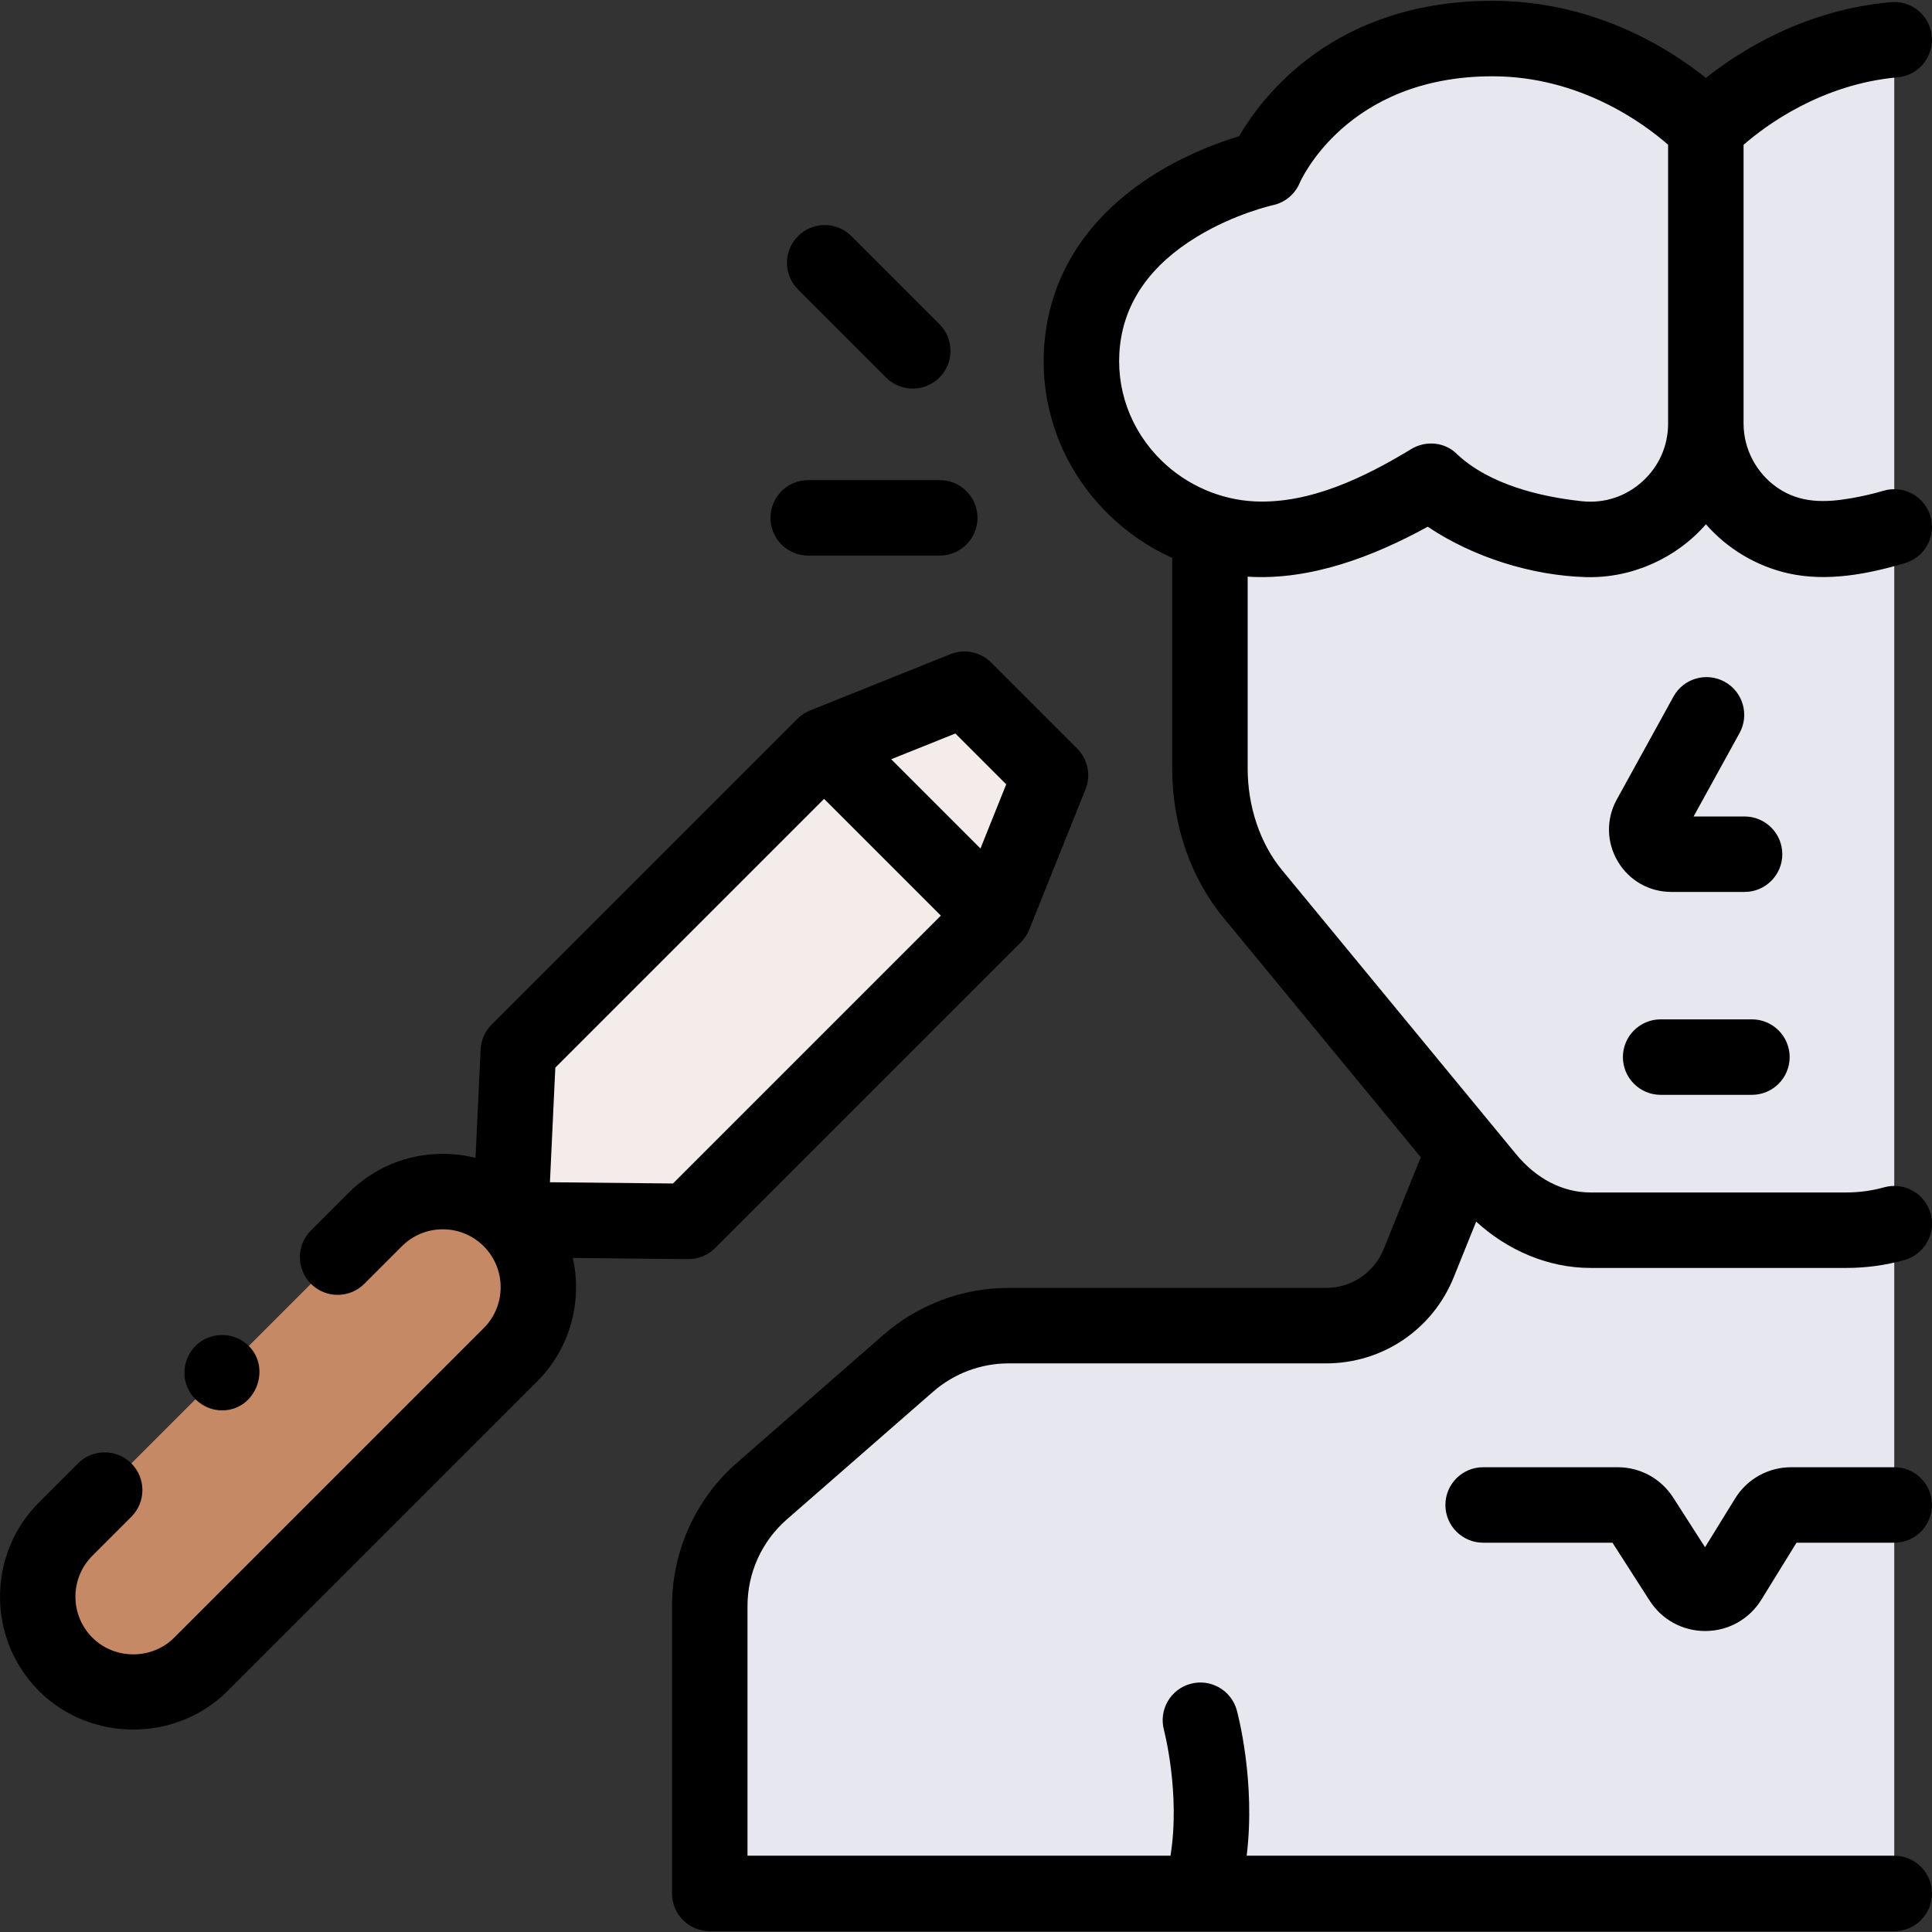<svg id="Capa_1" enable-background="new 0 0 512 512" height="512" viewBox="0 0 512 512" width="512" xmlns="http://www.w3.org/2000/svg"><rect x="0" y="0" width="512" height="512" fill="#333333" stroke="none"/><g><path d="m501.997 10.528v129.11c-4.595 1.371-9.898 2.503-15.932 3.142-18.085 1.915-34.005-12.338-34.005-30.524v-78.179c.001 0 19.152-20.791 49.937-23.549z" fill="#e7e7ef"/></g><g><g><g><path d="m137.358 278.6-2.095 44.6 47.177.483 81.035-81.036-45.082-45.082z" fill="#f4ecea"/></g><g><path d="m255.587 182.645-37.194 14.92 45.082 45.082 14.92-37.193z" fill="#f4ecea"/></g></g><g><path d="m17.406 441.058c-9.896-9.896-9.896-25.941 0-35.837l82.02-82.02c9.896-9.896 25.941-9.896 35.837 0 9.896 9.896 9.896 25.941 0 35.837l-82.02 82.02c-9.896 9.896-25.941 9.896-35.837 0z" fill="#c68966"/></g><g><path d="m489.333 326.011c4.328 0 8.576-.59 12.664-1.729v177.501h-313.904v-76.201c0-11.671 5.045-22.773 13.837-30.449l38.772-33.851c7.364-6.429 16.808-9.972 26.584-9.972h84.129c10.805 0 20.527-6.562 24.57-16.582l12.036-29.837 6.047 7.347c7.267 8.826 17.122 13.774 27.397 13.774h67.868z" fill="#e7e7ef"/></g><g><path d="m501.997 139.641v184.644c-4.088 1.139-8.336 1.729-12.664 1.729h-67.869c-10.275 0-20.131-4.948-27.397-13.774l-62.081-75.355c-7.267-8.816-11.345-20.78-11.345-33.255v-62.71c6.347 1.909 13.214 2.529 20.271 1.549 10.745-1.499 23.449-5.907 38.272-14.913 0 0 12.404 12.414 39.032 15.223 18.072 1.909 33.845-12.344 33.845-30.526 0 18.192 15.922 32.445 34.004 30.526 6.037-.639 11.334-1.769 15.932-3.138z" fill="#e7e7ef"/></g><g><path d="m452.061 34.073s-21.808-23.856-56.553-23.856c-45.916 0-60.291 34.385-60.291 34.385s-44.13 9.339-48.328 45.732c-3.536 30.658 23.455 56.388 54.021 52.131 10.75-1.497 23.454-5.902 38.272-14.908 0 0 12.411 12.411 39.033 15.225 18.077 1.911 33.846-12.348 33.846-30.526z" fill="#e7e7ef"/></g><g><path d="m182.337 333.682h.103c2.65 0 5.195-1.053 7.071-2.929l81.035-81.035c.942-.94 1.716-2.113 2.21-3.348l14.92-37.194c1.49-3.716.621-7.963-2.21-10.795l-22.808-22.808c-2.832-2.831-7.079-3.7-10.794-2.21l-37.188 14.917c-1.239.495-2.411 1.269-3.356 2.213l-81.035 81.035c-1.761 1.761-2.801 4.115-2.918 6.603l-1.348 28.714c-2.802-.704-5.711-1.067-8.675-1.067-9.44 0-18.315 3.676-24.99 10.351l-9.951 9.951c-3.905 3.905-3.905 10.238 0 14.143 3.906 3.905 10.237 3.905 14.143 0l9.951-9.952c2.898-2.897 6.749-4.493 10.847-4.493s7.949 1.596 10.847 4.493c5.982 5.982 5.982 15.714 0 21.694l-82.021 82.021c-5.912 5.914-15.781 5.912-21.694 0-5.982-5.981-5.982-15.713 0-21.694l10.332-10.333c3.905-3.905 3.905-10.237 0-14.142-3.906-3.905-10.239-3.905-14.143 0l-10.331 10.333c-13.779 13.779-13.779 36.2 0 49.98 13.624 13.623 36.356 13.623 49.98 0l82.021-82.021c8.869-8.869 12.02-21.317 9.471-32.738zm70.847-139.298 13.473 13.473-6.822 17.007-23.658-23.658zm-106.019 88.551 71.227-71.227 30.94 30.94-70.992 70.992-32.601-.333z"/><path d="m214.178 147.235h34.866c5.523 0 10-4.477 10-10s-4.478-10-10-10h-34.866c-5.523 0-10 4.477-10 10s4.477 10 10 10z"/><path d="m234.819 100.052c1.953 1.953 4.512 2.929 7.071 2.929s5.118-.976 7.071-2.929c3.905-3.905 3.905-10.238 0-14.143l-23.335-23.335c-3.906-3.905-10.237-3.905-14.143 0-3.905 3.905-3.905 10.238 0 14.143z"/><path d="m511.581 136.779c-1.579-5.292-7.15-8.305-12.442-6.724-2.713.809-5.558 1.455-8.483 1.968-6.909 1.212-13.527 1.39-19.561-2.733-5.596-3.824-9.033-10.255-9.033-17.037v-73.875c5.771-5.039 20.528-16.071 40.828-17.89 5.501-.493 9.561-5.352 9.068-10.853s-5.346-9.559-10.853-9.068c-22.859 2.048-39.926 12.842-49.018 20.082-10.04-8.039-29.853-20.433-56.579-20.433-41.831 0-60.91 25.178-67.125 35.87-4.838 1.46-12.746 4.301-20.874 9.142-17.903 10.663-28.469 25.864-30.556 43.959-2.022 17.53 4.134 34.729 16.889 47.187 4.986 4.87 10.675 8.718 16.798 11.482v55.775c0 14.883 4.84 28.952 13.626 39.613l52.252 63.424-9.81 24.317c-2.53 6.271-8.533 10.323-15.296 10.323h-84.128c-12.197 0-23.973 4.418-33.161 12.44l-38.771 33.852c-10.968 9.577-17.259 23.421-17.259 37.981v76.202c0 5.523 4.478 10 10 10h313.904c5.523 0 10-4.477 10-10s-4.478-10-10-10h-171.615c2.412-19.707-2.368-37.627-2.616-38.537-1.454-5.328-6.954-8.469-12.282-7.012-5.328 1.455-8.467 6.954-7.012 12.282.051.188 4.38 16.871 1.719 33.268h-112.098v-66.202c0-8.784 3.796-17.137 10.413-22.915l38.773-33.852c5.543-4.839 12.648-7.505 20.006-7.505h84.128c14.962 0 28.247-8.966 33.844-22.84l5.945-14.736c8.203 7.555 19.036 12.282 30.263 12.282h67.868c5.194 0 10.358-.705 15.349-2.096 4.324-1.205 7.188-5.073 7.314-9.335.029-.984-.087-1.988-.365-2.986-1.482-5.32-6.992-8.432-12.318-6.948-3.243.904-6.601 1.362-9.98 1.362h-67.868c-7.311 0-14.298-3.598-19.676-10.129l-62.086-75.356c-5.758-6.987-9.061-16.79-9.061-26.895v-50.812c16.667 1.055 33.348-5.346 47.719-13.236 11.992 8.056 27.537 12.967 41.981 13.354 12.035.323 23.856-4.926 31.746-14.004 5.679 6.518 13.453 11.141 21.889 13.024 10.17 2.269 21.047.195 30.875-2.732 3.972-1.183 6.66-4.614 7.088-8.49.01-.093.01-.188.017-.281.019-.23.04-.46.042-.692.012-.987-.122-1.991-.418-2.985zm-214.757-45.299c1.348-11.686 8.237-21.376 20.476-28.801 10.022-6.079 19.916-8.278 19.987-8.294 3.214-.68 5.889-2.895 7.156-5.926.118-.282 12.256-28.242 51.065-28.242 23.342 0 40.293 12.647 46.553 18.139v73.898c0 5.941-2.439 11.407-6.867 15.393-4.406 3.964-10.059 5.805-15.929 5.188-11.178-1.179-24.553-4.479-33.041-12.383-3.207-3.33-8.333-3.813-12.235-1.44-12.196 7.412-26.744 14.522-41.38 13.87-9.259-.413-18.165-4.343-24.791-10.814-8.295-8.103-12.302-19.252-10.994-30.588z"/><path d="m457.065 180.682c-4.837-2.666-10.92-.904-13.584 3.934l-15.012 27.251c-2.851 5.174-2.758 11.3.247 16.386s8.325 8.122 14.233 8.122h19.378c5.523 0 10-4.477 10-10s-4.478-10-10-10h-13.507l12.179-22.108c2.665-4.838.903-10.92-3.934-13.585z"/><path d="m440.087 290.142h24.189c5.523 0 10-4.477 10-10s-4.478-10-10-10h-24.189c-5.523 0-10 4.477-10 10s4.478 10 10 10z"/><path d="m501.997 388.83h-27.303c-6.116 0-11.683 3.108-14.891 8.312l-7.949 12.891-8.435-13.152c-3.233-5.041-8.738-8.051-14.727-8.051h-35.645c-5.523 0-10 4.477-10 10s4.478 10 10 10h34.274l9.847 15.353c3.238 5.05 8.733 8.051 14.723 8.051.052 0 .105 0 .157-.001 6.052-.053 11.561-3.16 14.738-8.311l9.307-15.092h25.903c5.523 0 10-4.477 10-10s-4.476-10-9.999-10z"/><path d="m58.865 373.763c9.19 0 13.428-11.901 6.335-17.728-3.372-2.77-8.266-2.977-11.896-.583-3.592 2.37-5.251 6.995-4.042 11.112 1.238 4.219 5.2 7.199 9.603 7.199z"/></g></g></svg>